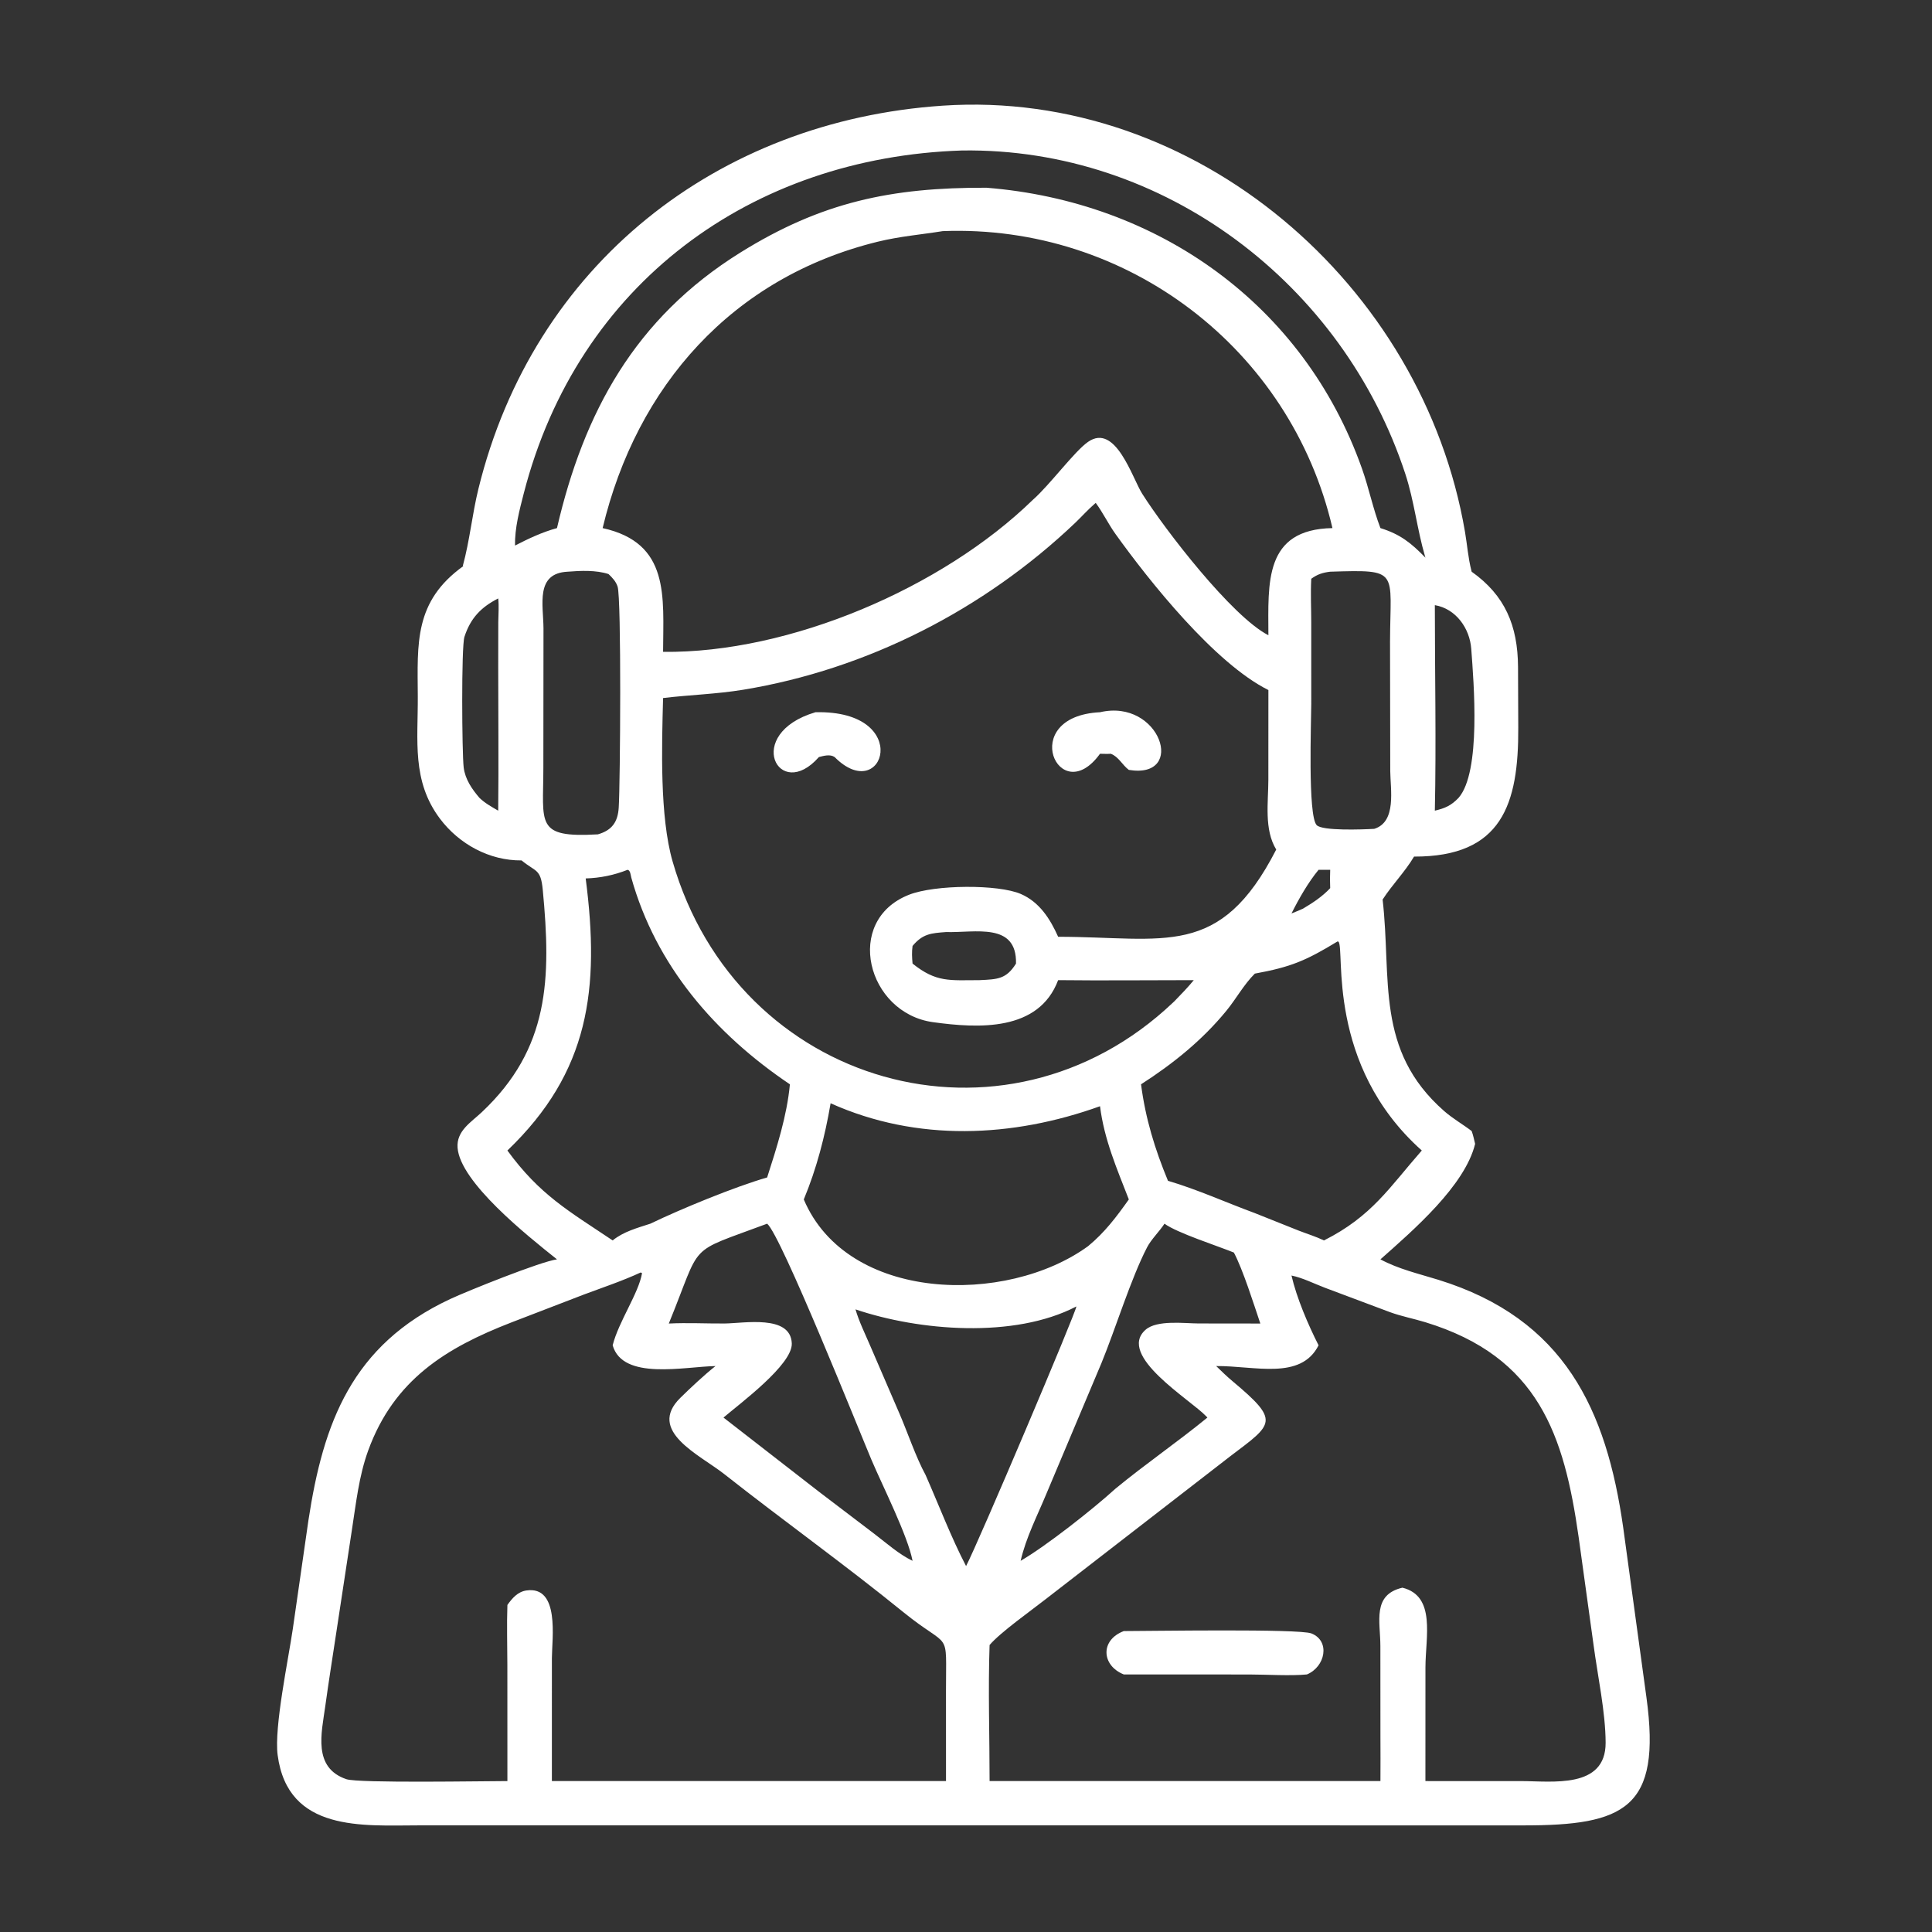 <svg width="100" height="100" viewBox="0 0 100 100" fill="none" xmlns="http://www.w3.org/2000/svg">
<rect x="0" y="0" width="100" height="100" fill="#333333" stroke="none"/>
<path d="M23.956 29.287C24.313 27.982 24.439 26.621 24.763 25.302C27.612 13.693 37.137 6.252 48.798 5.469C61.897 4.589 73.646 14.741 75.828 27.529C75.941 28.19 75.99 28.875 76.156 29.524L76.173 29.591C77.903 30.818 78.559 32.387 78.573 34.515L78.585 37.655C78.605 41.63 77.742 44.35 73.191 44.337C72.711 45.142 72.067 45.783 71.564 46.56C72.037 50.665 71.164 54.359 74.745 57.504C75.189 57.895 75.704 58.185 76.173 58.542C76.252 58.758 76.298 58.985 76.352 59.207C75.82 61.377 73.15 63.677 71.451 65.184C72.381 65.687 73.448 65.932 74.452 66.243C80.981 68.266 83.149 72.961 84.017 79.067L85.221 87.868C86.007 93.616 84.082 94.485 78.84 94.482L51.221 94.48L21.656 94.481C18.798 94.482 14.898 94.844 14.371 90.841C14.182 89.404 14.928 85.878 15.156 84.31L15.964 78.692C16.732 73.654 18.206 69.621 23.298 67.24C24.179 66.827 27.991 65.293 28.829 65.184C27.279 63.95 23.814 61.188 23.684 59.407C23.62 58.535 24.376 58.095 24.938 57.566C28.434 54.275 28.534 50.669 28.093 46.053C27.987 44.95 27.739 45.149 26.997 44.535C25.338 44.551 23.763 43.694 22.771 42.373C21.305 40.424 21.638 38.323 21.625 36.041C21.609 33.287 21.43 31.131 23.986 29.298L23.956 29.287ZM49.798 7.789C38.895 8.14 29.909 14.673 27.11 25.538C26.888 26.399 26.639 27.346 26.657 28.237C27.364 27.876 28.059 27.545 28.829 27.334C30.22 21.342 32.861 16.474 38.315 13.076C42.524 10.454 46.14 9.699 51.062 9.717C59.914 10.424 67.483 15.736 70.5 24.267C70.857 25.277 71.067 26.335 71.451 27.334C72.479 27.654 73.035 28.1 73.779 28.864L73.754 28.777C73.347 27.385 73.197 25.928 72.743 24.54C69.525 14.714 60.27 7.639 49.798 7.789ZM48.798 11.963C47.65 12.147 46.579 12.231 45.436 12.51C37.899 14.355 32.949 19.986 31.192 27.334C34.679 28.104 34.332 30.864 34.321 33.74C40.875 33.817 48.778 30.427 53.451 25.88C54.343 25.097 55.605 23.367 56.318 22.871C57.745 21.878 58.604 24.739 59.116 25.549C60.296 27.415 63.757 31.907 65.652 32.88C65.646 30.168 65.415 27.4 68.967 27.334C66.809 18.056 58.341 11.595 48.798 11.963ZM56.715 26.03L56.664 26.074C56.305 26.382 55.992 26.738 55.65 27.064C50.941 31.547 44.891 34.645 38.468 35.701C37.089 35.928 35.703 35.964 34.321 36.131C34.254 38.636 34.143 42.259 34.814 44.59C38.171 56.256 51.986 60.167 60.712 51.895L60.791 51.821C61.133 51.468 61.479 51.112 61.791 50.732C59.452 50.732 57.108 50.759 54.769 50.732C53.766 53.4 50.645 53.232 48.29 52.907C44.878 52.435 43.644 47.65 47.05 46.312C48.395 45.783 51.674 45.767 52.838 46.272C53.803 46.691 54.355 47.559 54.769 48.487C60.302 48.494 63.139 49.663 66.057 43.973C65.42 42.928 65.649 41.524 65.65 40.357L65.652 35.717C62.871 34.33 59.482 30.073 57.736 27.637C57.367 27.122 57.086 26.53 56.715 26.03ZM29.381 29.591C27.7 29.673 28.123 31.294 28.131 32.526L28.124 39.734C28.125 42.649 27.68 43.372 30.945 43.186C31.682 42.976 31.978 42.54 32.025 41.804C32.105 40.559 32.17 30.966 31.966 30.358C31.878 30.094 31.695 29.901 31.497 29.713C30.846 29.502 30.057 29.537 29.381 29.591ZM68.851 29.591C68.46 29.639 68.19 29.724 67.871 29.957C67.83 30.708 67.869 31.465 67.87 32.217L67.871 36.427C67.871 37.291 67.683 42.205 68.149 42.707C68.434 43.014 70.504 42.937 71.13 42.901C72.298 42.539 71.967 40.858 71.959 39.911L71.948 33.197C71.961 29.507 72.479 29.48 68.851 29.591ZM25.787 30.975C24.892 31.43 24.351 32.002 24.039 32.963C23.873 33.475 23.912 39.002 24 39.723C24.076 40.334 24.425 40.84 24.816 41.297C25.1 41.571 25.447 41.763 25.787 41.96C25.815 39.48 25.787 36.995 25.788 34.514L25.791 32.209C25.794 31.805 25.833 31.376 25.787 30.975ZM74.267 31.322C74.268 34.863 74.342 38.42 74.267 41.96C74.799 41.833 75.11 41.699 75.495 41.297C76.669 39.95 76.281 35.339 76.152 33.586C76.074 32.518 75.356 31.506 74.267 31.322ZM68.249 45.021C67.706 45.68 67.231 46.516 66.847 47.281C67.045 47.199 67.249 47.123 67.442 47.032C67.949 46.733 68.446 46.403 68.851 45.971C68.836 45.652 68.837 45.34 68.851 45.021C68.65 45.019 68.45 45.018 68.249 45.021ZM32.484 45.021C31.782 45.299 31.071 45.444 30.315 45.468C31.057 51.193 30.506 55.485 26.263 59.55C27.941 61.852 29.439 62.681 31.711 64.204C32.276 63.746 32.981 63.561 33.662 63.338C35.233 62.58 38.021 61.431 39.707 60.945C40.205 59.397 40.734 57.749 40.885 56.124C37.007 53.513 33.95 49.982 32.676 45.426C32.643 45.31 32.632 45.045 32.484 45.021ZM48.965 48.243C48.193 48.3 47.76 48.331 47.234 48.961C47.19 49.276 47.204 49.559 47.234 49.875C48.463 50.861 49.148 50.736 50.708 50.732C51.637 50.688 52.085 50.68 52.588 49.875C52.638 47.719 50.47 48.287 48.965 48.243ZM69.228 48.73C67.591 49.725 66.821 50.053 64.95 50.394C64.374 50.966 63.988 51.694 63.476 52.318C62.222 53.848 60.716 55.059 59.06 56.124C59.291 57.901 59.772 59.467 60.454 61.118C61.983 61.569 63.455 62.239 64.95 62.79L67.22 63.696C67.653 63.864 68.111 64.004 68.529 64.204C71.015 62.953 71.917 61.456 73.592 59.55C68.615 55.11 69.627 49.131 69.28 48.74L69.228 48.73ZM42.992 57.105C42.703 58.808 42.269 60.484 41.604 62.083C43.858 67.405 52.083 67.576 56.316 64.504C57.186 63.787 57.782 62.992 58.428 62.083C57.808 60.486 57.151 58.975 56.937 57.258C52.41 58.885 47.468 59.116 42.992 57.105ZM39.707 63.338C35.465 64.925 36.383 64.191 34.617 68.506C35.578 68.458 36.538 68.51 37.499 68.504C38.492 68.497 40.925 68.026 40.983 69.535C41.026 70.635 38.278 72.661 37.448 73.373L42.386 77.209L45.263 79.398C45.874 79.864 46.541 80.459 47.234 80.788C46.979 79.47 45.69 76.934 45.104 75.553C44.531 74.203 40.421 63.914 39.707 63.338ZM60.274 63.338C60.007 63.748 59.59 64.142 59.371 64.565C58.538 66.172 57.736 68.785 57.015 70.543L54.149 77.346C53.676 78.485 53.108 79.579 52.828 80.788C54.13 80.034 56.542 78.139 57.736 77.054C59.28 75.78 60.946 74.641 62.495 73.373L62.43 73.304C61.623 72.449 57.791 70.16 59.292 68.83C59.883 68.306 61.316 68.501 62.035 68.502L65.234 68.506C64.906 67.53 64.326 65.692 63.865 64.832C63.011 64.484 60.918 63.813 60.274 63.338ZM33.164 65.862C32.214 66.301 31.199 66.641 30.219 67.006L26.467 68.45C23.1 69.757 20.396 71.406 19.059 75.075C18.574 76.406 18.428 77.818 18.211 79.21L17.409 84.482C17.216 85.761 17.012 87.037 16.835 88.319C16.645 89.694 16.176 91.497 17.93 92.091C18.557 92.304 25.059 92.189 26.263 92.188L26.261 86.194C26.26 85.157 26.226 84.109 26.263 83.073C26.508 82.725 26.798 82.389 27.244 82.323C28.988 82.067 28.569 84.825 28.566 85.815L28.565 90.21V92.188H48.965L48.964 87.531C48.961 84.228 49.239 85.461 46.744 83.434C43.722 80.98 40.545 78.708 37.485 76.297C36.211 75.293 33.468 74.071 35.214 72.353C35.713 71.861 36.486 71.136 37.035 70.707C35.423 70.736 32.237 71.465 31.711 69.633C32.022 68.401 33.054 66.946 33.232 65.9L33.164 65.862ZM66.847 66.021C67.113 67.177 67.71 68.572 68.249 69.633C67.327 71.458 64.937 70.689 62.949 70.707C63.223 70.973 63.496 71.24 63.789 71.485C66.275 73.567 65.916 73.68 63.688 75.368L54.12 82.776C53.369 83.366 51.775 84.492 51.221 85.146C51.14 87.484 51.222 89.848 51.221 92.188H71.451C71.452 91.415 71.459 90.641 71.451 89.868L71.448 85.19C71.447 83.934 71.015 82.546 72.589 82.178C74.338 82.613 73.782 84.735 73.781 86.313L73.779 92.188L78.747 92.189C80.329 92.19 83.112 92.605 83.107 90.205C83.104 88.635 82.695 86.743 82.485 85.163L81.709 79.551C80.957 74.284 79.644 70.231 73.776 68.438C73.168 68.252 72.535 68.133 71.938 67.914L68.581 66.655C68.019 66.443 67.435 66.141 66.847 66.021ZM55.712 67.622C52.499 69.298 47.566 68.887 44.28 67.773C44.467 68.415 44.781 69.042 45.042 69.657L46.549 73.151C46.964 74.107 47.415 75.449 47.907 76.342C48.573 77.851 49.248 79.619 50.004 81.06C50.636 79.856 55.727 67.854 55.712 67.622Z" fill="white"/>
<path d="M56.936 39.015C54.823 41.942 52.62 37.079 56.936 36.865C60.055 36.136 61.439 40.344 58.428 39.85C58.087 39.594 57.898 39.165 57.495 39.015C57.31 39.028 57.121 39.017 56.936 39.015Z" fill="white"/>
<path d="M42.386 39.185C40.305 41.556 38.449 37.977 42.208 36.865C47.321 36.744 45.739 41.743 43.2 39.185C42.966 39.025 42.636 39.121 42.386 39.185Z" fill="white"/>
<path d="M58.168 86.669C57.023 86.215 56.924 84.897 58.168 84.424C59.494 84.424 67.239 84.295 67.878 84.546C68.869 84.937 68.599 86.275 67.645 86.669C66.808 86.752 65.551 86.672 64.661 86.671L58.168 86.669Z" fill="white"/>
</svg>
